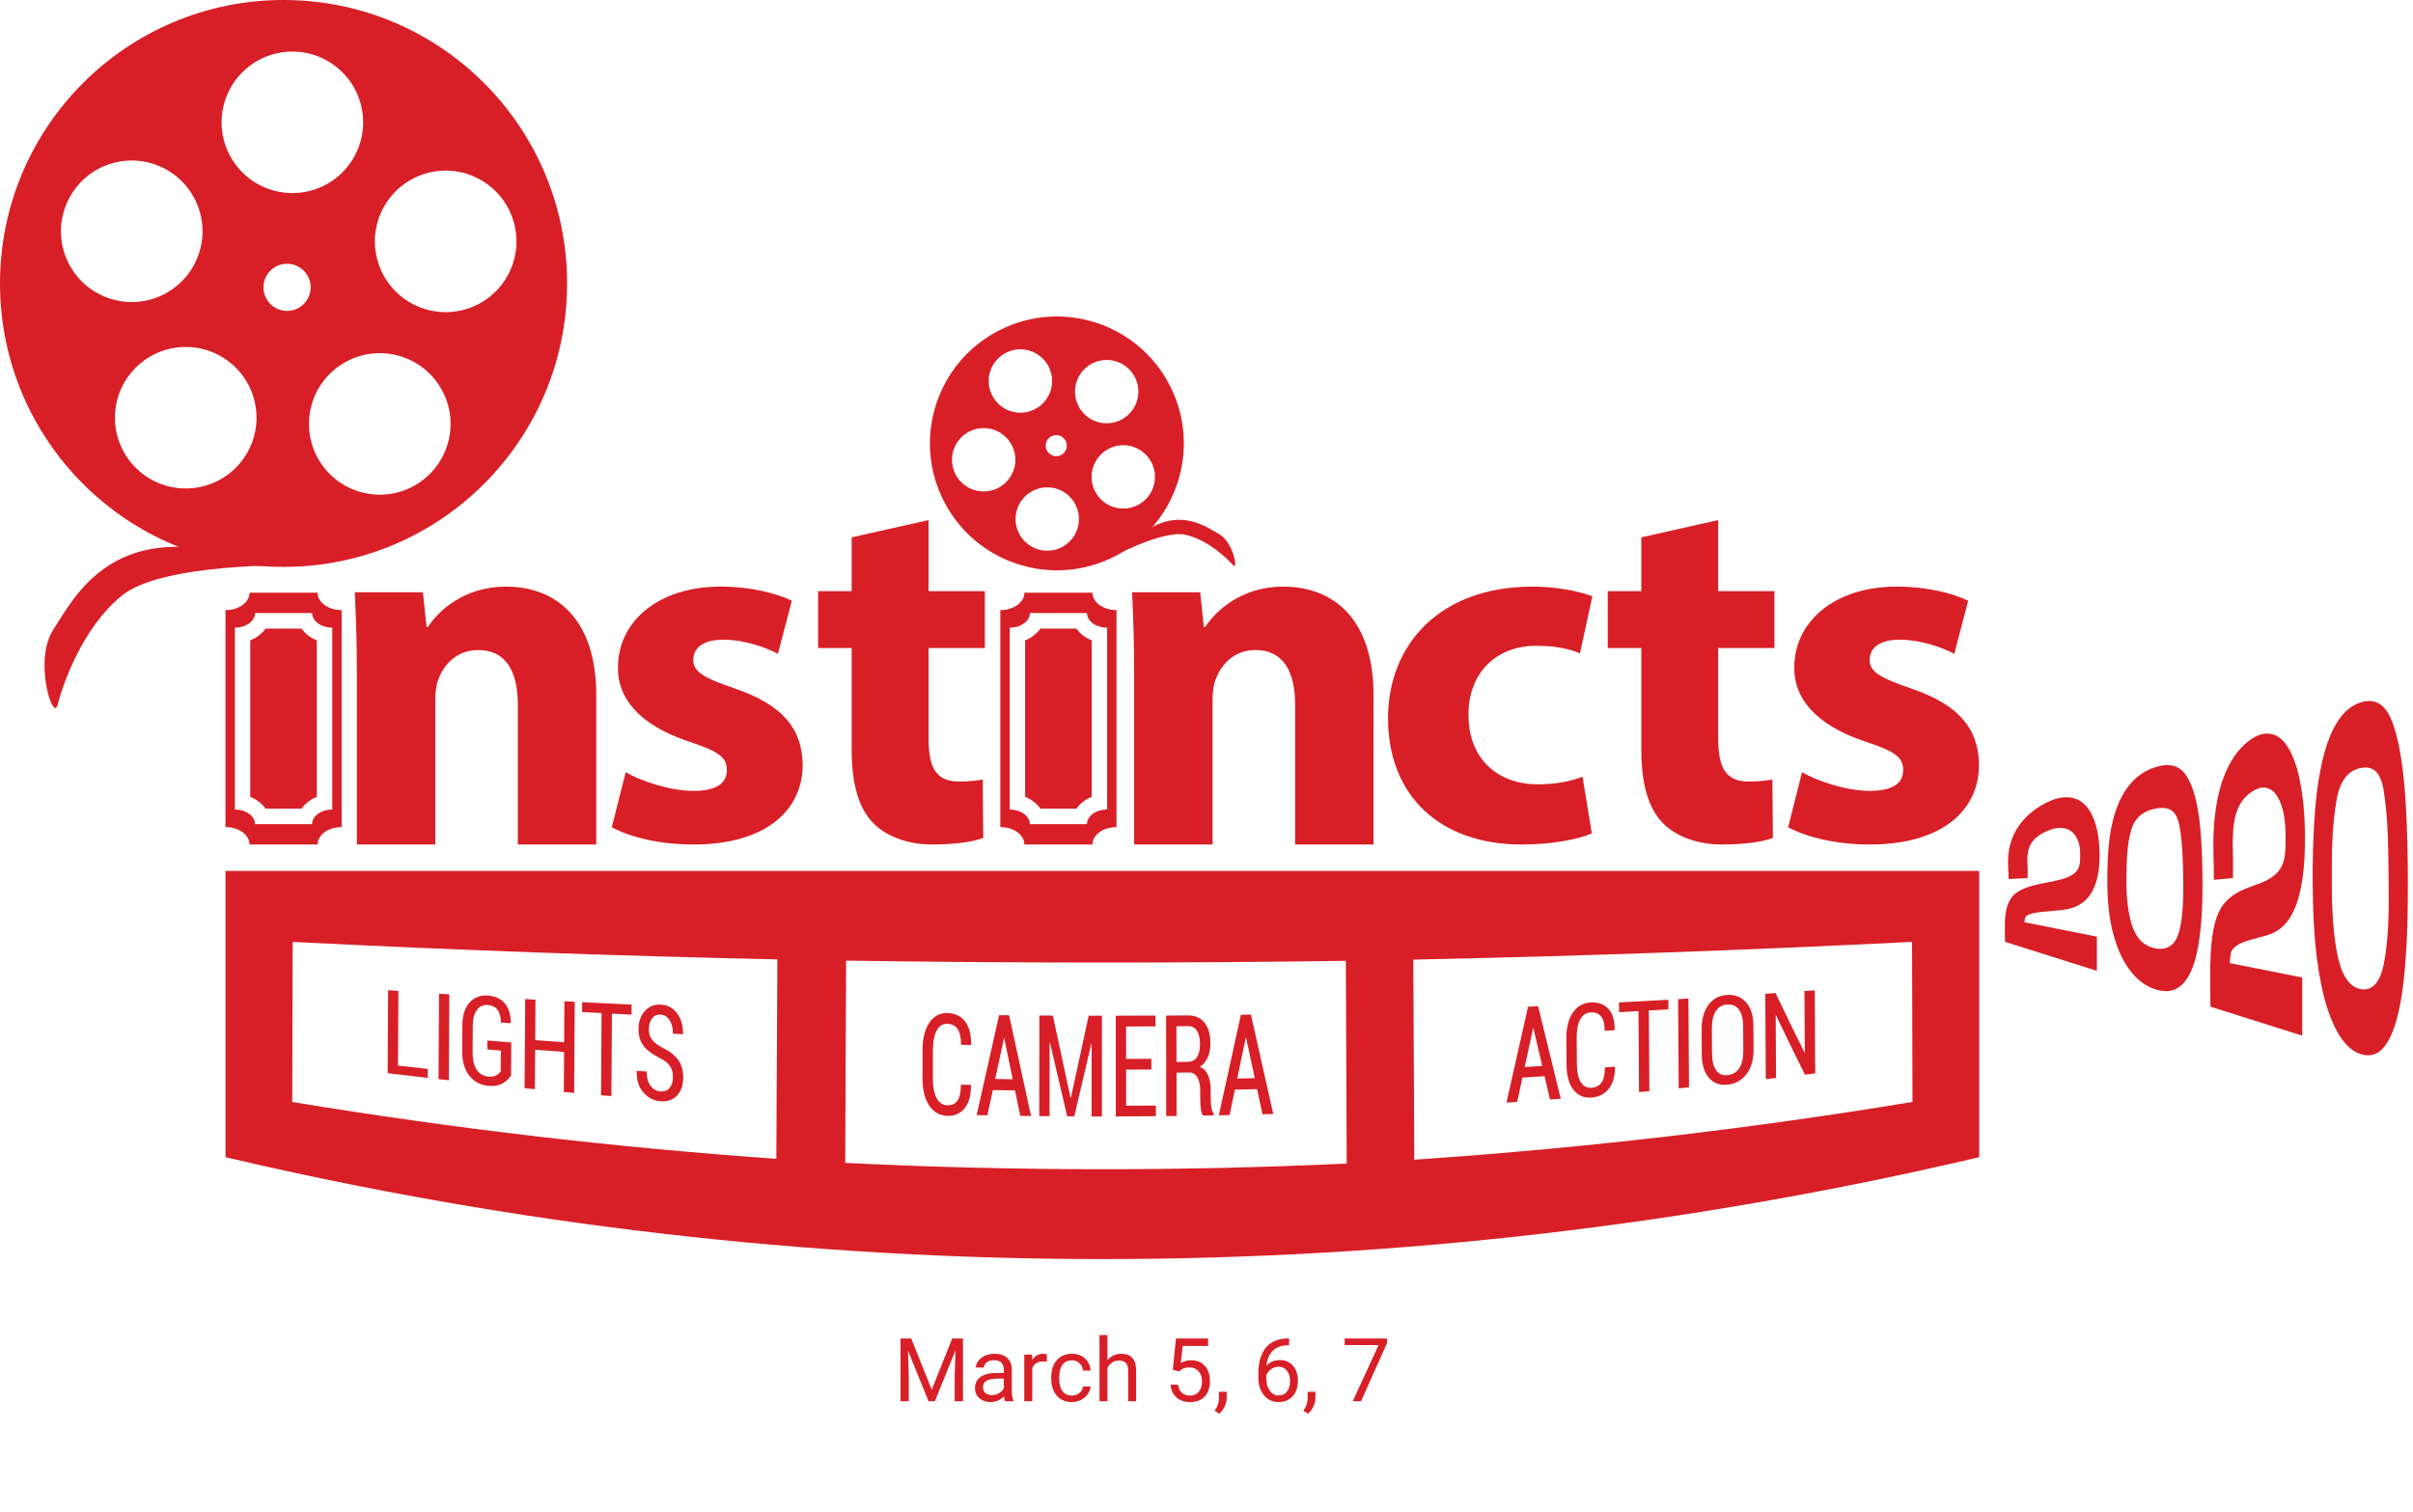 <svg width="383" height="240" viewBox="0 0 383 240" fill="none" xmlns="http://www.w3.org/2000/svg">
<path d="M332.911 132.022C333.156 133.169 333.265 134.582 333.249 136.067C333.233 137.822 332.985 139.356 332.513 140.589C332.044 141.814 331.344 142.808 330.42 143.402C329.069 144.375 327.408 144.505 325.809 144.619C325.76 144.631 325.736 144.639 325.687 144.647C324.364 144.753 322.98 144.826 321.995 145.213C321.596 145.4 321.535 145.514 321.474 145.669C321.442 145.746 321.38 145.982 321.319 146.426C325.154 147.187 328.988 147.952 332.822 148.714C332.822 150.887 332.822 151.974 332.822 154.143C327.974 152.613 323.127 151.082 318.279 149.552C318.267 149.426 318.259 149.365 318.246 149.239C318.234 148.632 318.226 148.327 318.214 147.724C318.181 145.759 318.34 144.476 318.735 143.495C319.26 142.189 320.151 141.603 320.855 141.273C322.117 140.646 323.648 140.345 325.312 140.036C326.55 139.808 328.174 139.478 329.155 138.729C329.903 138.159 330.168 137.472 330.168 136.177C330.168 136.157 330.168 136.145 330.168 136.124C330.229 134.724 330.013 133.597 329.492 132.811C328.784 131.647 327.616 131.244 326.077 131.549C326.041 131.558 326.021 131.562 325.984 131.566C324.201 132.107 322.972 132.917 322.357 133.987C321.686 135.152 321.771 136.629 321.836 137.883C321.836 138.017 321.836 138.082 321.836 138.216C321.836 138.343 321.836 138.469 321.836 138.595C321.836 138.929 321.836 139.1 321.836 139.433C321.739 139.433 321.69 139.433 321.592 139.433C320.583 139.482 320.078 139.507 319.073 139.547C318.963 139.547 318.906 139.547 318.796 139.547C318.796 139.21 318.796 139.043 318.796 138.705C318.796 138.66 318.796 138.636 318.796 138.591C318.796 138.477 318.767 138.359 318.763 138.208C318.747 137.573 318.662 136.56 318.796 135.485C318.967 134.093 319.398 132.811 320.086 131.659C320.664 130.691 321.47 129.758 322.394 129.001C323.359 128.204 324.547 127.483 325.898 126.962C325.911 126.958 325.919 126.958 325.931 126.954C326.016 126.926 326.061 126.913 326.147 126.885C327.254 126.535 328.308 126.49 329.191 126.738C330.233 127.027 331.031 127.727 331.682 128.733C332.248 129.612 332.647 130.776 332.911 132.022Z" fill="#D81F27"/>
<path d="M349.363 146.658C349.135 149.218 348.785 151.258 348.289 152.82C347.658 154.795 346.836 156.064 345.798 156.773C344.792 157.456 343.551 157.538 342.077 157.07C340.633 156.614 339.342 155.657 338.296 154.343C337.34 153.146 336.481 151.612 335.866 149.731C334.942 147.086 334.482 143.874 334.482 140.068C334.482 137.74 334.552 135.97 334.698 134.362C334.889 132.241 335.252 130.442 335.744 128.945C336.347 127.109 337.157 125.542 338.268 124.305C339.31 123.144 340.576 122.29 342.082 121.814C343.559 121.35 344.731 121.378 345.68 121.866C346.742 122.416 347.527 123.727 348.138 125.587C348.618 127.052 349.033 129.075 349.278 131.94C349.465 134.142 349.571 136.694 349.587 139.812C349.595 142.637 349.53 144.827 349.363 146.658ZM346.534 139.942C346.49 135.441 346.258 132.001 345.671 130.133C345.427 129.4 345.049 128.912 344.625 128.647C344.023 128.265 343.209 128.171 342.102 128.391C342.09 128.395 342.082 128.395 342.069 128.399C340.962 128.619 340.071 129.067 339.424 129.738C338.911 130.271 338.532 130.89 338.284 131.725C338.284 131.749 338.284 131.761 338.284 131.786C337.608 133.788 337.515 137.093 337.515 140.113C337.515 142.832 337.824 145.083 338.345 146.756C338.654 147.72 339.049 148.506 339.574 149.129C340.205 149.878 341.08 150.37 342.065 150.566C343.111 150.773 343.974 150.582 344.589 150.106C345.085 149.719 345.48 149.157 345.757 148.286C346.29 146.744 346.579 144.09 346.534 139.942Z" fill="#D81F27"/>
<path d="M365.51 126.84C365.758 128.826 365.864 131.208 365.848 133.723C365.831 136.706 365.583 139.283 365.111 141.395C364.639 143.504 363.943 145.225 363.019 146.316C361.667 148.095 360.007 148.494 358.407 148.876C358.358 148.905 358.334 148.917 358.285 148.946C356.962 149.279 355.578 149.585 354.593 150.472C354.195 150.891 354.133 151.119 354.072 151.428C354.04 151.583 353.979 152.051 353.918 152.914C357.752 153.675 361.586 154.44 365.42 155.201C365.42 158.893 365.42 160.741 365.42 164.433C360.573 162.902 355.725 161.372 350.873 159.841C350.861 159.593 350.853 159.471 350.841 159.223C350.828 158.002 350.82 157.391 350.808 156.17C350.776 152.21 350.934 149.585 351.329 147.566C351.854 144.875 352.746 143.675 353.45 142.999C354.711 141.721 356.25 141.119 357.911 140.532C359.124 140.105 360.764 139.507 361.753 138.188C362.494 137.203 362.766 136.006 362.766 133.755C362.766 133.719 362.766 133.703 362.766 133.666C362.827 131.228 362.612 129.258 362.091 127.821C361.383 125.696 360.214 124.797 358.676 125.102C358.639 125.11 358.619 125.114 358.582 125.118C356.799 125.81 355.57 127.125 354.952 129.075C354.28 131.195 354.365 134.057 354.431 136.462C354.431 136.719 354.431 136.849 354.431 137.105C354.431 137.345 354.431 137.586 354.431 137.83C354.431 138.473 354.431 138.794 354.431 139.438C354.333 139.438 354.284 139.438 354.186 139.438C353.177 139.535 352.672 139.58 351.663 139.669C351.553 139.669 351.496 139.669 351.386 139.669C351.386 138.994 351.386 138.656 351.386 137.98C351.386 137.887 351.386 137.842 351.386 137.752C351.386 137.52 351.358 137.288 351.354 136.987C351.337 135.701 351.252 133.69 351.386 131.537C351.557 128.765 351.976 126.323 352.676 124.182C353.254 122.416 354.056 120.816 354.984 119.603C355.941 118.35 357.137 117.316 358.489 116.722C358.501 116.718 358.509 116.718 358.521 116.713C358.607 116.685 358.651 116.673 358.737 116.644C359.844 116.294 360.902 116.481 361.781 117.112C362.823 117.857 363.617 119.213 364.272 121.065C364.846 122.66 365.237 124.671 365.51 126.84Z" fill="#D81F27"/>
<path d="M381.962 150.378C381.734 154.282 381.384 157.395 380.887 159.841C380.256 162.927 379.446 164.978 378.396 166.252C377.399 167.461 376.149 167.823 374.676 167.355C373.231 166.899 371.949 165.629 370.895 163.667C369.942 161.901 369.079 159.516 368.465 156.484C367.362 151.2 367.13 145.815 367.081 140.488C367.044 136.621 367.15 133.625 367.296 130.943C367.488 127.402 367.85 124.447 368.343 122.033C368.953 119.046 369.755 116.632 370.866 114.821C371.904 113.123 373.174 112 374.68 111.524C376.157 111.06 377.342 111.329 378.278 112.232C379.352 113.27 380.122 115.358 380.736 118.293C381.221 120.6 381.632 123.702 381.876 128.061C382.1 132.03 382.177 136.031 382.185 140.003C382.181 144.297 382.124 147.59 381.962 150.378ZM379.133 140.211C379.072 135.196 379.12 130.027 378.27 125.029C378.026 123.873 377.639 123.071 377.224 122.619C376.605 121.948 375.807 121.72 374.7 121.94C374.688 121.944 374.68 121.944 374.668 121.944C373.561 122.163 372.673 122.766 372.022 123.779C371.509 124.581 371.131 125.546 370.882 126.877C370.882 126.917 370.882 126.938 370.882 126.979C370.072 131.427 370.105 136.035 370.113 140.528C370.121 144.965 370.422 148.648 370.943 151.314C371.253 152.853 371.639 154.07 372.173 155.03C372.795 156.15 373.679 156.85 374.664 157.045C375.71 157.253 376.564 156.862 377.187 156.048C377.68 155.397 378.078 154.485 378.355 153.117C379.177 148.901 379.182 144.456 379.133 140.211Z" fill="#D81F27"/>
<path d="M56.645 106.815C56.645 101.821 56.482 97.559 56.316 94.038H67.126L67.7 99.525H67.944C69.58 96.985 73.675 93.139 80.309 93.139C88.499 93.139 94.641 98.544 94.641 110.336V134.085H82.194V111.89C82.194 106.729 80.391 103.209 75.889 103.209C72.45 103.209 70.403 105.582 69.585 107.877C69.259 108.614 69.092 109.843 69.092 110.991V134.085H56.645V106.815Z" fill="#D81F27"/>
<path d="M99.313 122.603C101.605 123.967 106.355 125.574 110.042 125.574C113.812 125.574 115.366 124.288 115.366 122.282C115.366 120.275 114.137 119.31 109.469 117.784C101.198 115.053 98.003 110.637 98.084 105.98C98.084 98.674 104.47 93.135 114.381 93.135C119.05 93.135 123.226 94.177 125.684 95.382L123.474 103.811C121.671 102.846 118.232 101.564 114.792 101.564C111.764 101.564 110.042 102.769 110.042 104.776C110.042 106.623 111.597 107.584 116.51 109.273C124.125 111.842 127.321 115.615 127.402 121.398C127.402 128.704 121.504 134.085 110.042 134.085C104.8 134.085 100.132 132.962 97.103 131.354L99.313 122.603Z" fill="#D81F27"/>
<path d="M286.027 122.603C288.318 123.967 293.068 125.574 296.756 125.574C300.525 125.574 302.079 124.288 302.079 122.282C302.079 120.275 300.85 119.31 296.182 117.784C287.911 115.053 284.716 110.637 284.797 105.98C284.797 98.674 291.183 93.135 301.094 93.135C305.763 93.135 309.939 94.177 312.397 95.382L310.187 103.811C308.384 102.846 304.945 101.564 301.506 101.564C298.477 101.564 296.756 102.769 296.756 104.776C296.756 106.623 298.31 107.584 303.223 109.273C310.839 111.842 314.034 115.615 314.115 121.398C314.115 128.704 308.217 134.085 296.756 134.085C291.513 134.085 286.845 132.962 283.816 131.354L286.027 122.603Z" fill="#D81F27"/>
<path d="M147.387 82.573V93.859H156.313V102.887H147.387V117.157C147.387 121.911 148.535 124.089 152.3 124.089C153.854 124.089 155.084 123.926 155.983 123.767L156.064 133.039C154.428 133.682 151.477 134.085 147.957 134.085C143.943 134.085 140.585 132.714 138.62 130.699C136.328 128.363 135.18 124.573 135.18 119.009V102.887H129.856V93.859H135.18V85.316L147.387 82.573Z" fill="#D81F27"/>
<path d="M180.018 106.815C180.018 101.821 179.855 97.559 179.688 94.038H190.498L191.072 99.525H191.317C192.953 96.985 197.047 93.139 203.682 93.139C211.871 93.139 218.013 98.544 218.013 110.336V134.085H205.566V111.89C205.566 106.729 203.763 103.209 199.262 103.209C195.822 103.209 193.775 105.582 192.957 107.877C192.631 108.614 192.464 109.843 192.464 110.991V134.085H180.018V106.815Z" fill="#D81F27"/>
<path d="M252.659 132.319C250.449 133.283 246.273 134.085 241.523 134.085C228.584 134.085 220.313 126.376 220.313 114.015C220.313 102.533 228.339 93.139 243.244 93.139C246.521 93.139 250.123 93.701 252.744 94.665L250.778 103.738C249.305 103.095 247.095 102.533 243.818 102.533C237.265 102.533 233.008 107.108 233.089 113.531C233.089 120.755 238.002 124.528 244.063 124.528C247.009 124.528 249.305 124.048 251.185 123.324L252.659 132.319Z" fill="#D81F27"/>
<path d="M272.721 82.573V93.859H281.647V102.887H272.721V117.157C272.721 121.911 273.869 124.089 277.634 124.089C279.189 124.089 280.418 123.926 281.317 123.767L281.399 133.039C279.762 133.682 276.812 134.085 273.291 134.085C269.278 134.085 265.92 132.714 263.954 130.699C261.662 128.363 260.514 124.573 260.514 119.009V102.887H255.191V93.859H260.514V85.316L272.721 82.573Z" fill="#D81F27"/>
<path d="M35.794 138.278C35.794 153.427 35.794 168.576 35.794 183.73C127.524 205.298 222.417 205.298 314.152 183.73C314.152 168.58 314.152 153.431 314.152 138.278C221.363 138.282 128.578 138.282 35.794 138.278ZM123.222 183.986C97.461 182.175 71.864 179.171 46.384 174.962C46.409 166.492 46.433 158.022 46.453 149.552C72.084 150.846 97.726 151.77 123.385 152.324C123.332 162.874 123.279 173.432 123.222 183.986ZM213.752 184.743C187.21 185.977 160.696 185.944 134.158 184.637C134.203 173.933 134.252 163.224 134.297 152.519C160.737 152.918 187.177 152.93 213.617 152.552C213.666 163.285 213.711 174.014 213.752 184.743ZM303.557 174.958C277.341 179.289 250.998 182.338 224.485 184.129C224.432 173.538 224.379 162.951 224.326 152.361C250.73 151.811 277.113 150.875 303.488 149.544C303.508 158.018 303.533 166.488 303.557 174.958Z" fill="#D81F27"/>
<path d="M63.174 169.187C65.067 169.403 66.011 169.508 67.903 169.72C67.899 170.29 67.899 170.575 67.895 171.145C65.351 170.852 64.078 170.701 61.534 170.392C61.558 166 61.578 161.608 61.603 157.216C62.254 157.261 62.584 157.285 63.235 157.334C63.215 161.282 63.194 165.235 63.174 169.187Z" fill="#D81F27"/>
<path d="M71.237 171.519C70.586 171.446 70.256 171.409 69.605 171.336C69.633 166.814 69.658 162.296 69.686 157.774C70.342 157.819 70.667 157.839 71.318 157.88C71.294 162.43 71.266 166.977 71.237 171.519Z" fill="#D81F27"/>
<path d="M81.111 170.729C80.831 171.238 80.383 171.666 79.768 172.016C79.154 172.366 78.372 172.488 77.412 172.386C76.191 172.256 75.206 171.71 74.465 170.754C73.724 169.797 73.358 168.519 73.366 166.899C73.378 165.271 73.382 164.453 73.39 162.825C73.398 161.234 73.769 160.029 74.501 159.203C75.23 158.372 76.199 157.994 77.399 158.067C78.584 158.14 79.5 158.56 80.139 159.329C80.778 160.102 81.083 161.128 81.054 162.402C81.046 162.426 81.046 162.434 81.038 162.459C80.424 162.414 80.114 162.394 79.5 162.349C79.504 161.51 79.333 160.843 78.979 160.359C78.624 159.87 78.108 159.606 77.424 159.561C76.687 159.512 76.109 159.777 75.682 160.354C75.254 160.928 75.039 161.791 75.034 162.943C75.022 164.588 75.018 165.414 75.01 167.058C75.002 168.234 75.214 169.15 75.649 169.814C76.081 170.473 76.675 170.848 77.424 170.921C77.977 170.978 78.417 170.917 78.751 170.746C79.08 170.575 79.325 170.347 79.475 170.066C79.483 168.764 79.487 168.112 79.496 166.806C78.633 166.733 78.201 166.696 77.338 166.619C77.342 166.053 77.342 165.772 77.346 165.206C78.865 165.332 79.626 165.393 81.148 165.516C81.132 167.599 81.128 168.641 81.111 170.729Z" fill="#D81F27"/>
<path d="M91.128 173.518C90.473 173.461 90.147 173.428 89.492 173.371C89.508 170.831 89.516 169.561 89.533 167.022C87.697 166.883 86.777 166.814 84.942 166.667C84.925 169.175 84.917 170.428 84.901 172.936C84.245 172.874 83.92 172.842 83.264 172.777C83.297 168.059 83.326 163.342 83.358 158.625C84.013 158.661 84.339 158.682 84.994 158.718C84.978 161.291 84.97 162.581 84.95 165.153C86.785 165.292 87.705 165.357 89.541 165.487C89.557 162.882 89.565 161.576 89.586 158.971C90.241 159.007 90.567 159.024 91.222 159.056C91.193 163.879 91.161 168.698 91.128 173.518Z" fill="#D81F27"/>
<path d="M100.241 161.095C98.996 161.034 98.373 161.002 97.128 160.937C97.099 165.3 97.071 169.667 97.042 174.03C96.383 173.978 96.053 173.949 95.398 173.892C95.426 169.545 95.455 165.194 95.483 160.847C94.25 160.782 93.631 160.745 92.394 160.676C92.398 160.053 92.402 159.744 92.406 159.121C95.544 159.284 97.111 159.361 100.25 159.512C100.25 160.143 100.245 160.46 100.241 161.095Z" fill="#D81F27"/>
<path d="M106.815 171.023C106.819 170.339 106.668 169.765 106.367 169.301C106.062 168.841 105.512 168.369 104.751 167.994C103.697 167.473 102.81 166.875 102.219 166.155C101.633 165.434 101.344 164.506 101.348 163.366C101.357 162.202 101.69 161.258 102.346 160.53C103.005 159.805 103.844 159.459 104.865 159.504C105.952 159.553 106.819 160.013 107.47 160.892C108.121 161.771 108.431 162.858 108.402 164.144C108.394 164.168 108.394 164.181 108.386 164.205C107.755 164.172 107.442 164.156 106.811 164.124C106.815 163.244 106.636 162.528 106.273 161.97C105.911 161.413 105.431 161.12 104.833 161.091C104.251 161.063 103.799 161.274 103.477 161.722C103.156 162.17 102.989 162.74 102.985 163.432C102.981 164.079 103.148 164.62 103.481 165.064C103.819 165.503 104.393 165.963 105.183 166.358C106.216 166.875 107.063 167.494 107.617 168.247C108.17 169 108.447 169.952 108.439 171.104C108.431 172.329 108.097 173.282 107.433 173.961C106.77 174.641 105.903 174.938 104.833 174.857C103.799 174.779 102.903 174.319 102.146 173.489C101.389 172.655 101.027 171.523 101.064 170.082C101.072 170.058 101.072 170.046 101.08 170.021C101.711 170.066 102.028 170.086 102.659 170.131C102.651 171.137 102.859 171.902 103.278 172.431C103.697 172.96 104.218 173.245 104.841 173.29C105.447 173.334 105.927 173.151 106.273 172.74C106.619 172.329 106.811 171.755 106.815 171.023Z" fill="#D81F27"/>
<path d="M154.098 172.244C154.107 172.268 154.107 172.284 154.115 172.309C154.131 173.876 153.805 175.085 153.134 175.935C152.462 176.786 151.542 177.197 150.37 177.164C149.161 177.132 148.201 176.582 147.484 175.524C146.772 174.466 146.414 172.997 146.422 171.12C146.426 169.366 146.43 168.487 146.434 166.732C146.438 164.864 146.796 163.415 147.505 162.377C148.213 161.339 149.161 160.831 150.354 160.847C151.555 160.867 152.491 161.299 153.162 162.149C153.834 163 154.155 164.233 154.131 165.849C154.123 165.874 154.123 165.89 154.115 165.914C153.484 165.906 153.17 165.898 152.54 165.89C152.544 164.754 152.36 163.92 151.998 163.379C151.632 162.837 151.082 162.565 150.35 162.552C149.629 162.54 149.068 162.894 148.673 163.619C148.278 164.343 148.079 165.381 148.075 166.745C148.07 168.515 148.066 169.398 148.062 171.169C148.058 172.545 148.258 173.607 148.661 174.348C149.064 175.093 149.633 175.471 150.374 175.492C151.086 175.508 151.62 175.26 151.978 174.739C152.336 174.222 152.515 173.379 152.519 172.215C153.154 172.227 153.468 172.231 154.098 172.244Z" fill="#D81F27"/>
<path d="M161.103 173.127C159.695 173.107 158.991 173.098 157.583 173.074C157.241 174.678 157.07 175.479 156.724 177.083C156.04 177.071 155.698 177.063 155.014 177.046C156.207 171.759 157.395 166.472 158.58 161.181C159.215 161.189 159.536 161.189 160.171 161.197C161.331 166.529 162.491 171.857 163.651 177.189C162.967 177.181 162.626 177.177 161.942 177.169C161.612 175.549 161.441 174.743 161.103 173.127ZM157.961 171.316C159.076 171.332 159.63 171.34 160.745 171.356C160.204 168.755 159.935 167.457 159.398 164.856C159.378 164.856 159.369 164.856 159.349 164.856C158.791 167.445 158.515 168.735 157.961 171.316Z" fill="#D81F27"/>
<path d="M169.923 174.303C169.944 174.303 169.952 174.303 169.972 174.303C170.917 169.956 171.857 165.613 172.801 161.266C173.644 161.266 174.063 161.266 174.901 161.266C174.901 166.598 174.901 171.926 174.901 177.258C174.246 177.258 173.92 177.258 173.265 177.258C173.265 173.42 173.265 169.578 173.269 165.735C173.249 165.731 173.241 165.727 173.22 165.723C172.321 169.565 171.417 173.408 170.514 177.246C170.062 177.242 169.838 177.242 169.386 177.242C168.474 173.335 167.563 169.431 166.651 165.524C166.631 165.528 166.623 165.532 166.602 165.536C166.598 169.431 166.594 173.326 166.59 177.222C165.935 177.218 165.609 177.213 164.954 177.205C164.958 171.881 164.966 166.558 164.97 161.234C165.825 161.238 166.256 161.242 167.111 161.246C168.055 165.601 168.987 169.952 169.923 174.303Z" fill="#D81F27"/>
<path d="M182.741 169.81C181.141 169.822 180.343 169.826 178.744 169.83C178.744 172.122 178.744 173.269 178.748 175.561C180.632 175.553 181.576 175.549 183.461 175.532C183.461 176.208 183.461 176.546 183.461 177.222C180.917 177.246 179.647 177.25 177.103 177.258C177.103 171.926 177.099 166.598 177.099 161.266C179.623 161.262 180.88 161.258 183.404 161.246C183.404 161.93 183.404 162.272 183.404 162.96C181.54 162.972 180.604 162.976 178.74 162.98C178.74 165.039 178.74 166.069 178.744 168.129C180.343 168.125 181.141 168.121 182.741 168.108C182.741 168.788 182.741 169.126 182.741 169.81Z" fill="#D81F27"/>
<path d="M186.742 170.31C186.746 173.062 186.746 174.434 186.75 177.185C186.09 177.193 185.765 177.197 185.105 177.205C185.101 171.886 185.093 166.566 185.089 161.246C186.477 161.238 187.169 161.234 188.557 161.222C189.688 161.213 190.564 161.596 191.182 162.369C191.801 163.143 192.11 164.258 192.114 165.719C192.114 166.549 191.972 167.278 191.687 167.909C191.398 168.536 190.987 169.024 190.45 169.374C191.052 169.643 191.492 170.099 191.76 170.734C192.029 171.373 192.163 172.166 192.163 173.111C192.163 173.668 192.163 173.945 192.167 174.499C192.167 174.987 192.204 175.443 192.277 175.862C192.346 176.285 192.472 176.611 192.652 176.839C192.652 176.941 192.652 176.99 192.652 177.091C191.976 177.104 191.638 177.112 190.958 177.12C190.775 176.884 190.653 176.517 190.596 176.025C190.539 175.532 190.511 175.024 190.507 174.499C190.507 173.961 190.507 173.693 190.503 173.151C190.503 172.26 190.348 171.56 190.043 171.043C189.737 170.53 189.314 170.274 188.777 170.282C187.959 170.298 187.552 170.302 186.742 170.31ZM186.738 168.613C187.438 168.605 187.788 168.601 188.484 168.597C189.163 168.589 189.664 168.34 189.986 167.852C190.307 167.364 190.47 166.672 190.466 165.784C190.466 164.873 190.307 164.164 189.99 163.664C189.672 163.163 189.196 162.915 188.553 162.923C187.82 162.931 187.458 162.931 186.725 162.939C186.733 165.206 186.733 166.342 186.738 168.613Z" fill="#D81F27"/>
<path d="M199.53 172.927C198.122 172.96 197.418 172.976 196.01 173.005C195.672 174.621 195.505 175.427 195.167 177.042C194.483 177.059 194.141 177.063 193.458 177.079C194.626 171.759 195.79 166.439 196.958 161.116C197.593 161.107 197.914 161.103 198.549 161.091C199.726 166.35 200.91 171.609 202.095 176.867C201.411 176.888 201.069 176.896 200.385 176.916C200.043 175.321 199.872 174.523 199.53 172.927ZM196.376 171.242C197.487 171.222 198.045 171.21 199.16 171.185C198.61 168.617 198.334 167.331 197.784 164.758C197.764 164.758 197.756 164.758 197.735 164.758C197.194 167.347 196.921 168.646 196.376 171.242Z" fill="#D81F27"/>
<path d="M245.153 170.868C243.749 170.961 243.049 171.006 241.641 171.096C241.311 172.634 241.144 173.408 240.815 174.954C240.135 175.003 239.793 175.028 239.109 175.072C240.249 169.993 241.393 164.909 242.544 159.833C243.179 159.805 243.497 159.793 244.136 159.764C245.324 164.661 246.517 169.553 247.726 174.446C247.046 174.498 246.704 174.523 246.024 174.576C245.678 173.094 245.503 172.353 245.153 170.868ZM242.007 169.415C243.118 169.346 243.672 169.313 244.783 169.244C244.225 166.851 243.949 165.65 243.391 163.244C243.371 163.244 243.363 163.244 243.342 163.248C242.805 165.703 242.54 166.94 242.007 169.415Z" fill="#D81F27"/>
<path d="M256.306 169.358C256.314 169.382 256.314 169.395 256.322 169.415C256.355 170.848 256.037 171.983 255.378 172.834C254.718 173.685 253.803 174.161 252.634 174.258C251.43 174.36 250.469 173.953 249.745 173.037C249.024 172.122 248.658 170.782 248.646 169.028C248.633 167.384 248.629 166.562 248.617 164.921C248.605 163.171 248.951 161.787 249.647 160.77C250.343 159.756 251.287 159.223 252.476 159.162C253.672 159.105 254.613 159.447 255.288 160.18C255.964 160.916 256.298 162.019 256.285 163.501C256.277 163.525 256.277 163.537 256.269 163.562C255.642 163.603 255.325 163.619 254.698 163.66C254.69 162.618 254.503 161.861 254.136 161.388C253.766 160.916 253.216 160.701 252.488 160.737C251.767 160.774 251.214 161.14 250.827 161.84C250.441 162.54 250.249 163.525 250.257 164.795C250.27 166.444 250.274 167.27 250.286 168.918C250.294 170.2 250.502 171.169 250.909 171.82C251.316 172.472 251.89 172.765 252.626 172.708C253.335 172.651 253.868 172.366 254.218 171.849C254.568 171.336 254.743 170.546 254.735 169.476C255.362 169.431 255.675 169.407 256.306 169.358Z" fill="#D81F27"/>
<path d="M264.821 160.249C263.575 160.326 262.957 160.363 261.711 160.436C261.74 164.706 261.768 168.975 261.797 173.245C261.137 173.306 260.812 173.334 260.152 173.395C260.124 169.11 260.095 164.82 260.067 160.534C258.833 160.603 258.215 160.639 256.981 160.709C256.977 160.086 256.973 159.777 256.969 159.154C260.107 158.991 261.674 158.905 264.808 158.73C264.817 159.337 264.817 159.642 264.821 160.249Z" fill="#D81F27"/>
<path d="M268.085 172.638C267.43 172.703 267.104 172.736 266.449 172.801C266.416 168.08 266.388 163.358 266.355 158.637C267.011 158.6 267.336 158.58 267.991 158.543C268.024 163.24 268.057 167.941 268.085 172.638Z" fill="#D81F27"/>
<path d="M278.33 166.619C278.338 168.238 277.972 169.537 277.227 170.522C276.482 171.507 275.481 172.077 274.219 172.211C272.973 172.345 271.98 171.987 271.239 171.136C270.499 170.286 270.124 169.024 270.112 167.363C270.104 165.825 270.096 165.056 270.088 163.513C270.075 161.856 270.438 160.534 271.166 159.553C271.895 158.572 272.88 158.047 274.121 157.973C275.383 157.896 276.392 158.291 277.154 159.154C277.915 160.017 278.297 161.25 278.305 162.87C278.313 164.368 278.318 165.117 278.33 166.619ZM276.681 162.972C276.673 161.779 276.449 160.888 276.01 160.297C275.57 159.707 274.943 159.439 274.133 159.492C273.348 159.544 272.75 159.894 272.33 160.554C271.911 161.209 271.708 162.145 271.716 163.358C271.724 164.901 271.732 165.674 271.74 167.217C271.748 168.442 271.964 169.354 272.395 169.944C272.823 170.534 273.429 170.786 274.211 170.705C275.021 170.624 275.639 170.245 276.071 169.582C276.502 168.918 276.714 167.982 276.706 166.769C276.694 165.251 276.689 164.49 276.681 162.972Z" fill="#D81F27"/>
<path d="M288.119 170.424C287.463 170.506 287.138 170.542 286.482 170.624C284.651 166.924 283.731 165.039 281.895 161.205C281.875 161.213 281.867 161.217 281.846 161.226C281.871 165.198 281.883 167.184 281.903 171.157C281.252 171.23 280.927 171.271 280.271 171.344C280.243 166.822 280.218 162.3 280.19 157.778C280.845 157.733 281.171 157.713 281.822 157.668C283.662 161.515 284.578 163.407 286.413 167.119C286.434 167.115 286.442 167.111 286.462 167.103C286.442 163.204 286.429 161.254 286.409 157.351C287.064 157.306 287.394 157.282 288.049 157.233C288.074 161.633 288.094 166.028 288.119 170.424Z" fill="#D81F27"/>
<path d="M51.02 95.614C50.601 95.145 50.406 94.62 50.406 94.103H39.607C39.607 95.634 37.894 96.875 35.785 96.875V131.318C37.035 131.318 38.26 131.757 38.993 132.575C39.412 133.043 39.607 133.568 39.607 134.085H50.41C50.41 133.178 51.016 132.29 52.144 131.761C52.787 131.456 53.511 131.318 54.228 131.318V96.871C52.974 96.867 51.753 96.428 51.02 95.614ZM52.734 128.529C52.136 128.529 51.525 128.647 50.988 128.904C50.043 129.348 49.535 130.092 49.535 130.854H40.478C40.478 130.418 40.316 129.978 39.965 129.588C39.351 128.904 38.325 128.534 37.279 128.534V99.655C39.05 99.655 40.486 98.613 40.486 97.331H49.539C49.539 97.767 49.702 98.206 50.051 98.597C50.666 99.281 51.692 99.651 52.738 99.651V128.529H52.734Z" fill="#D81F27"/>
<path d="M50.288 101.658V126.535C50.288 126.535 48.896 126.954 47.854 128.387H42.155C41.105 126.954 39.721 126.535 39.721 126.535V101.658C39.721 101.658 41.105 101.239 42.155 99.806H47.854C48.896 101.239 50.288 101.658 50.288 101.658Z" fill="#D81F27"/>
<path d="M174.01 95.614C173.591 95.145 173.396 94.62 173.396 94.103H162.597C162.597 95.634 160.884 96.875 158.775 96.875V131.318C160.025 131.318 161.25 131.757 161.983 132.575C162.402 133.043 162.597 133.568 162.597 134.085H173.4C173.4 133.178 174.006 132.29 175.133 131.761C175.777 131.456 176.501 131.318 177.217 131.318V96.871C175.964 96.867 174.739 96.428 174.01 95.614ZM175.724 128.529C175.125 128.529 174.515 128.647 173.978 128.904C173.033 129.348 172.524 130.092 172.524 130.854H163.468C163.468 130.418 163.305 129.978 162.955 129.588C162.341 128.904 161.315 128.534 160.269 128.534V99.655C162.04 99.655 163.476 98.613 163.476 97.331H172.529C172.529 97.767 172.691 98.206 173.041 98.597C173.656 99.281 174.682 99.651 175.728 99.651V128.529H175.724Z" fill="#D81F27"/>
<path d="M173.277 101.658V126.535C173.277 126.535 171.885 126.954 170.843 128.387H165.145C164.095 126.954 162.711 126.535 162.711 126.535V101.658C162.711 101.658 164.095 101.239 165.145 99.806H170.843C171.885 101.239 173.277 101.658 173.277 101.658Z" fill="#D81F27"/>
<path d="M46.844 89.761C46.844 89.761 25.752 89.321 19.329 94.572C12.907 99.822 9.866 109.017 9.15 111.903C8.438 114.788 5.279 104.796 8.47 99.948C11.661 95.101 17.64 82.483 37.515 88.348C57.39 94.213 47.414 77.18 47.414 77.18L46.844 89.761Z" fill="#D81F27"/>
<path d="M45.004 0C20.152 0 0 20.148 0 45.004C0 69.857 20.148 90.009 45.004 90.009C69.861 90.009 90.009 69.861 90.009 45.004C90.009 20.152 69.861 0 45.004 0ZM46.767 8.193C52.966 8.393 57.834 13.582 57.634 19.781C57.435 25.98 52.245 30.848 46.046 30.649C39.847 30.449 34.98 25.26 35.179 19.061C35.378 12.862 40.568 7.994 46.767 8.193ZM10.342 32.908C12.451 27.071 18.886 24.047 24.723 26.155C30.559 28.264 33.583 34.699 31.475 40.535C29.367 46.372 22.932 49.396 17.095 47.288C11.258 45.184 8.238 38.748 10.342 32.908ZM38.354 73.211C34.548 78.112 27.49 78.999 22.59 75.193C17.689 71.388 16.802 64.33 20.612 59.429C24.417 54.529 31.475 53.641 36.376 57.451C41.276 61.253 42.159 68.311 38.354 73.211ZM45.444 49.364C43.376 49.298 41.756 47.569 41.822 45.501C41.887 43.433 43.617 41.813 45.684 41.879C47.752 41.944 49.372 43.673 49.307 45.741C49.242 47.809 47.512 49.429 45.444 49.364ZM66.589 76.606C61.456 80.09 54.468 78.751 50.984 73.618C47.499 68.486 48.839 61.501 53.971 58.013C59.108 54.529 66.092 55.868 69.576 61C73.061 66.137 71.721 73.121 66.589 76.606ZM73.866 49.115C67.908 50.841 61.676 47.41 59.95 41.451C58.224 35.492 61.656 29.261 67.615 27.535C73.573 25.809 79.805 29.241 81.531 35.199C83.256 41.158 79.825 47.39 73.866 49.115Z" fill="#D81F27"/>
<path d="M176.163 88.605C176.163 88.605 184.475 84.119 188.105 84.897C191.736 85.674 194.829 88.719 195.7 89.72C196.571 90.721 195.79 86.097 193.527 84.819C191.264 83.541 186.306 79.736 179.586 86.134C172.866 92.532 173.363 83.708 173.363 83.708L176.163 88.605Z" fill="#D81F27"/>
<path d="M149.825 79.597C154.904 89.496 167.046 93.407 176.949 88.328C186.847 83.248 190.759 71.107 185.679 61.204C180.6 51.305 168.458 47.394 158.555 52.473C148.653 57.553 144.745 69.694 149.825 79.597ZM166.362 58.058C167.709 60.487 166.83 63.548 164.4 64.896C161.97 66.243 158.909 65.364 157.562 62.934C156.215 60.504 157.094 57.443 159.524 56.096C161.954 54.748 165.019 55.628 166.362 58.058ZM179.334 65.608C177.441 67.639 174.258 67.749 172.227 65.856C170.196 63.964 170.086 60.781 171.979 58.75C173.872 56.718 177.055 56.609 179.086 58.501C181.121 60.394 181.231 63.577 179.334 65.608ZM173.733 73.594C174.905 71.074 177.901 69.987 180.417 71.16C182.936 72.332 184.023 75.323 182.851 77.843C181.678 80.358 178.683 81.449 176.167 80.277C173.648 79.101 172.557 76.109 173.733 73.594ZM166.187 71.571C165.739 70.761 166.032 69.739 166.842 69.291C167.652 68.844 168.674 69.137 169.122 69.947C169.569 70.757 169.276 71.778 168.466 72.226C167.656 72.674 166.639 72.381 166.187 71.571ZM161.234 81.795C161.571 79.04 164.079 77.078 166.838 77.416C169.594 77.753 171.556 80.265 171.218 83.02C170.88 85.776 168.369 87.738 165.613 87.4C162.854 87.062 160.896 84.551 161.234 81.795ZM151.196 73.96C150.667 71.233 152.446 68.595 155.173 68.062C157.9 67.533 160.538 69.312 161.071 72.039C161.6 74.766 159.821 77.403 157.094 77.937C154.367 78.466 151.73 76.687 151.196 73.96Z" fill="#D81F27"/>
<path d="M144.633 212.52L147.887 220.641L151.141 212.52H152.843V222.473H151.531V218.597L151.654 214.414L148.386 222.473H147.381L144.12 214.434L144.25 218.597V222.473H142.938V212.52H144.633ZM159.529 222.473C159.456 222.328 159.397 222.068 159.351 221.694C158.763 222.305 158.061 222.61 157.245 222.61C156.516 222.61 155.917 222.405 155.448 221.995C154.983 221.58 154.75 221.056 154.75 220.423C154.75 219.652 155.042 219.055 155.625 218.632C156.213 218.203 157.038 217.989 158.1 217.989H159.33V217.408C159.33 216.966 159.198 216.615 158.934 216.355C158.67 216.091 158.28 215.959 157.765 215.959C157.314 215.959 156.936 216.073 156.63 216.301C156.325 216.528 156.172 216.804 156.172 217.128H154.901C154.901 216.759 155.031 216.403 155.29 216.061C155.555 215.715 155.91 215.441 156.357 215.241C156.808 215.04 157.302 214.94 157.84 214.94C158.692 214.94 159.36 215.154 159.843 215.583C160.326 216.007 160.577 216.592 160.595 217.34V220.744C160.595 221.423 160.682 221.963 160.855 222.364V222.473H159.529ZM157.43 221.51C157.827 221.51 158.203 221.407 158.558 221.202C158.913 220.997 159.171 220.73 159.33 220.402V218.885H158.339C156.79 218.885 156.015 219.338 156.015 220.245C156.015 220.641 156.147 220.951 156.412 221.175C156.676 221.398 157.015 221.51 157.43 221.51ZM166.153 216.212C165.961 216.18 165.754 216.164 165.531 216.164C164.701 216.164 164.138 216.517 163.842 217.223V222.473H162.578V215.077H163.808L163.828 215.931C164.243 215.271 164.831 214.94 165.592 214.94C165.838 214.94 166.025 214.972 166.153 215.036V216.212ZM170.152 221.578C170.603 221.578 170.997 221.441 171.334 221.168C171.672 220.894 171.858 220.552 171.895 220.142H173.091C173.068 220.566 172.923 220.969 172.654 221.352C172.385 221.735 172.025 222.04 171.574 222.268C171.127 222.496 170.653 222.61 170.152 222.61C169.145 222.61 168.342 222.275 167.745 221.605C167.153 220.931 166.857 220.01 166.857 218.844V218.632C166.857 217.912 166.989 217.271 167.253 216.711C167.518 216.15 167.896 215.715 168.388 215.405C168.885 215.095 169.47 214.94 170.145 214.94C170.974 214.94 171.662 215.189 172.209 215.685C172.761 216.182 173.055 216.827 173.091 217.62H171.895C171.858 217.141 171.676 216.749 171.348 216.444C171.024 216.134 170.623 215.979 170.145 215.979C169.502 215.979 169.003 216.212 168.648 216.677C168.297 217.137 168.121 217.804 168.121 218.679V218.919C168.121 219.771 168.297 220.427 168.648 220.887C168.999 221.348 169.5 221.578 170.152 221.578ZM175.778 215.972C176.338 215.284 177.067 214.94 177.965 214.94C179.528 214.94 180.317 215.822 180.33 217.586V222.473H179.066V217.579C179.061 217.046 178.938 216.651 178.697 216.396C178.46 216.141 178.088 216.013 177.582 216.013C177.172 216.013 176.812 216.123 176.502 216.342C176.192 216.56 175.951 216.847 175.778 217.203V222.473H174.513V211.973H175.778V215.972ZM186.148 217.483L186.654 212.52H191.753V213.689H187.727L187.426 216.403C187.914 216.116 188.467 215.972 189.087 215.972C189.994 215.972 190.714 216.273 191.247 216.875C191.781 217.472 192.047 218.281 192.047 219.302C192.047 220.327 191.769 221.136 191.213 221.728C190.662 222.316 189.889 222.61 188.896 222.61C188.016 222.61 187.299 222.366 186.743 221.879C186.187 221.391 185.87 220.717 185.792 219.855H186.989C187.066 220.425 187.269 220.856 187.597 221.147C187.925 221.434 188.358 221.578 188.896 221.578C189.484 221.578 189.944 221.377 190.277 220.976C190.614 220.575 190.783 220.022 190.783 219.315C190.783 218.65 190.6 218.117 190.236 217.716C189.876 217.31 189.395 217.107 188.793 217.107C188.242 217.107 187.809 217.228 187.495 217.469L187.16 217.743L186.148 217.483ZM193.517 224.456L192.799 223.964C193.228 223.367 193.451 222.751 193.469 222.118V220.976H194.706V221.968C194.706 222.428 194.592 222.888 194.365 223.348C194.141 223.809 193.859 224.178 193.517 224.456ZM204.612 212.513V213.587H204.379C203.395 213.605 202.611 213.897 202.028 214.462C201.444 215.027 201.107 215.822 201.016 216.847C201.54 216.246 202.256 215.945 203.162 215.945C204.028 215.945 204.719 216.25 205.234 216.861C205.753 217.472 206.013 218.26 206.013 219.226C206.013 220.252 205.733 221.072 205.172 221.687C204.616 222.302 203.869 222.61 202.93 222.61C201.978 222.61 201.205 222.246 200.613 221.516C200.02 220.783 199.724 219.839 199.724 218.686V218.201C199.724 216.369 200.114 214.97 200.893 214.004C201.677 213.033 202.841 212.536 204.386 212.513H204.612ZM202.951 216.998C202.518 216.998 202.119 217.128 201.754 217.387C201.39 217.647 201.137 217.973 200.995 218.365V218.83C200.995 219.65 201.18 220.311 201.549 220.812C201.918 221.314 202.379 221.564 202.93 221.564C203.5 221.564 203.946 221.355 204.27 220.935C204.598 220.516 204.762 219.967 204.762 219.288C204.762 218.604 204.596 218.053 204.263 217.634C203.935 217.21 203.497 216.998 202.951 216.998ZM207.599 224.456L206.881 223.964C207.31 223.367 207.533 222.751 207.551 222.118V220.976H208.788V221.968C208.788 222.428 208.675 222.888 208.447 223.348C208.223 223.809 207.941 224.178 207.599 224.456ZM220.157 213.231L216.035 222.473H214.708L218.817 213.559H213.43V212.52H220.157V213.231Z" fill="#D81F27"/>
</svg>
